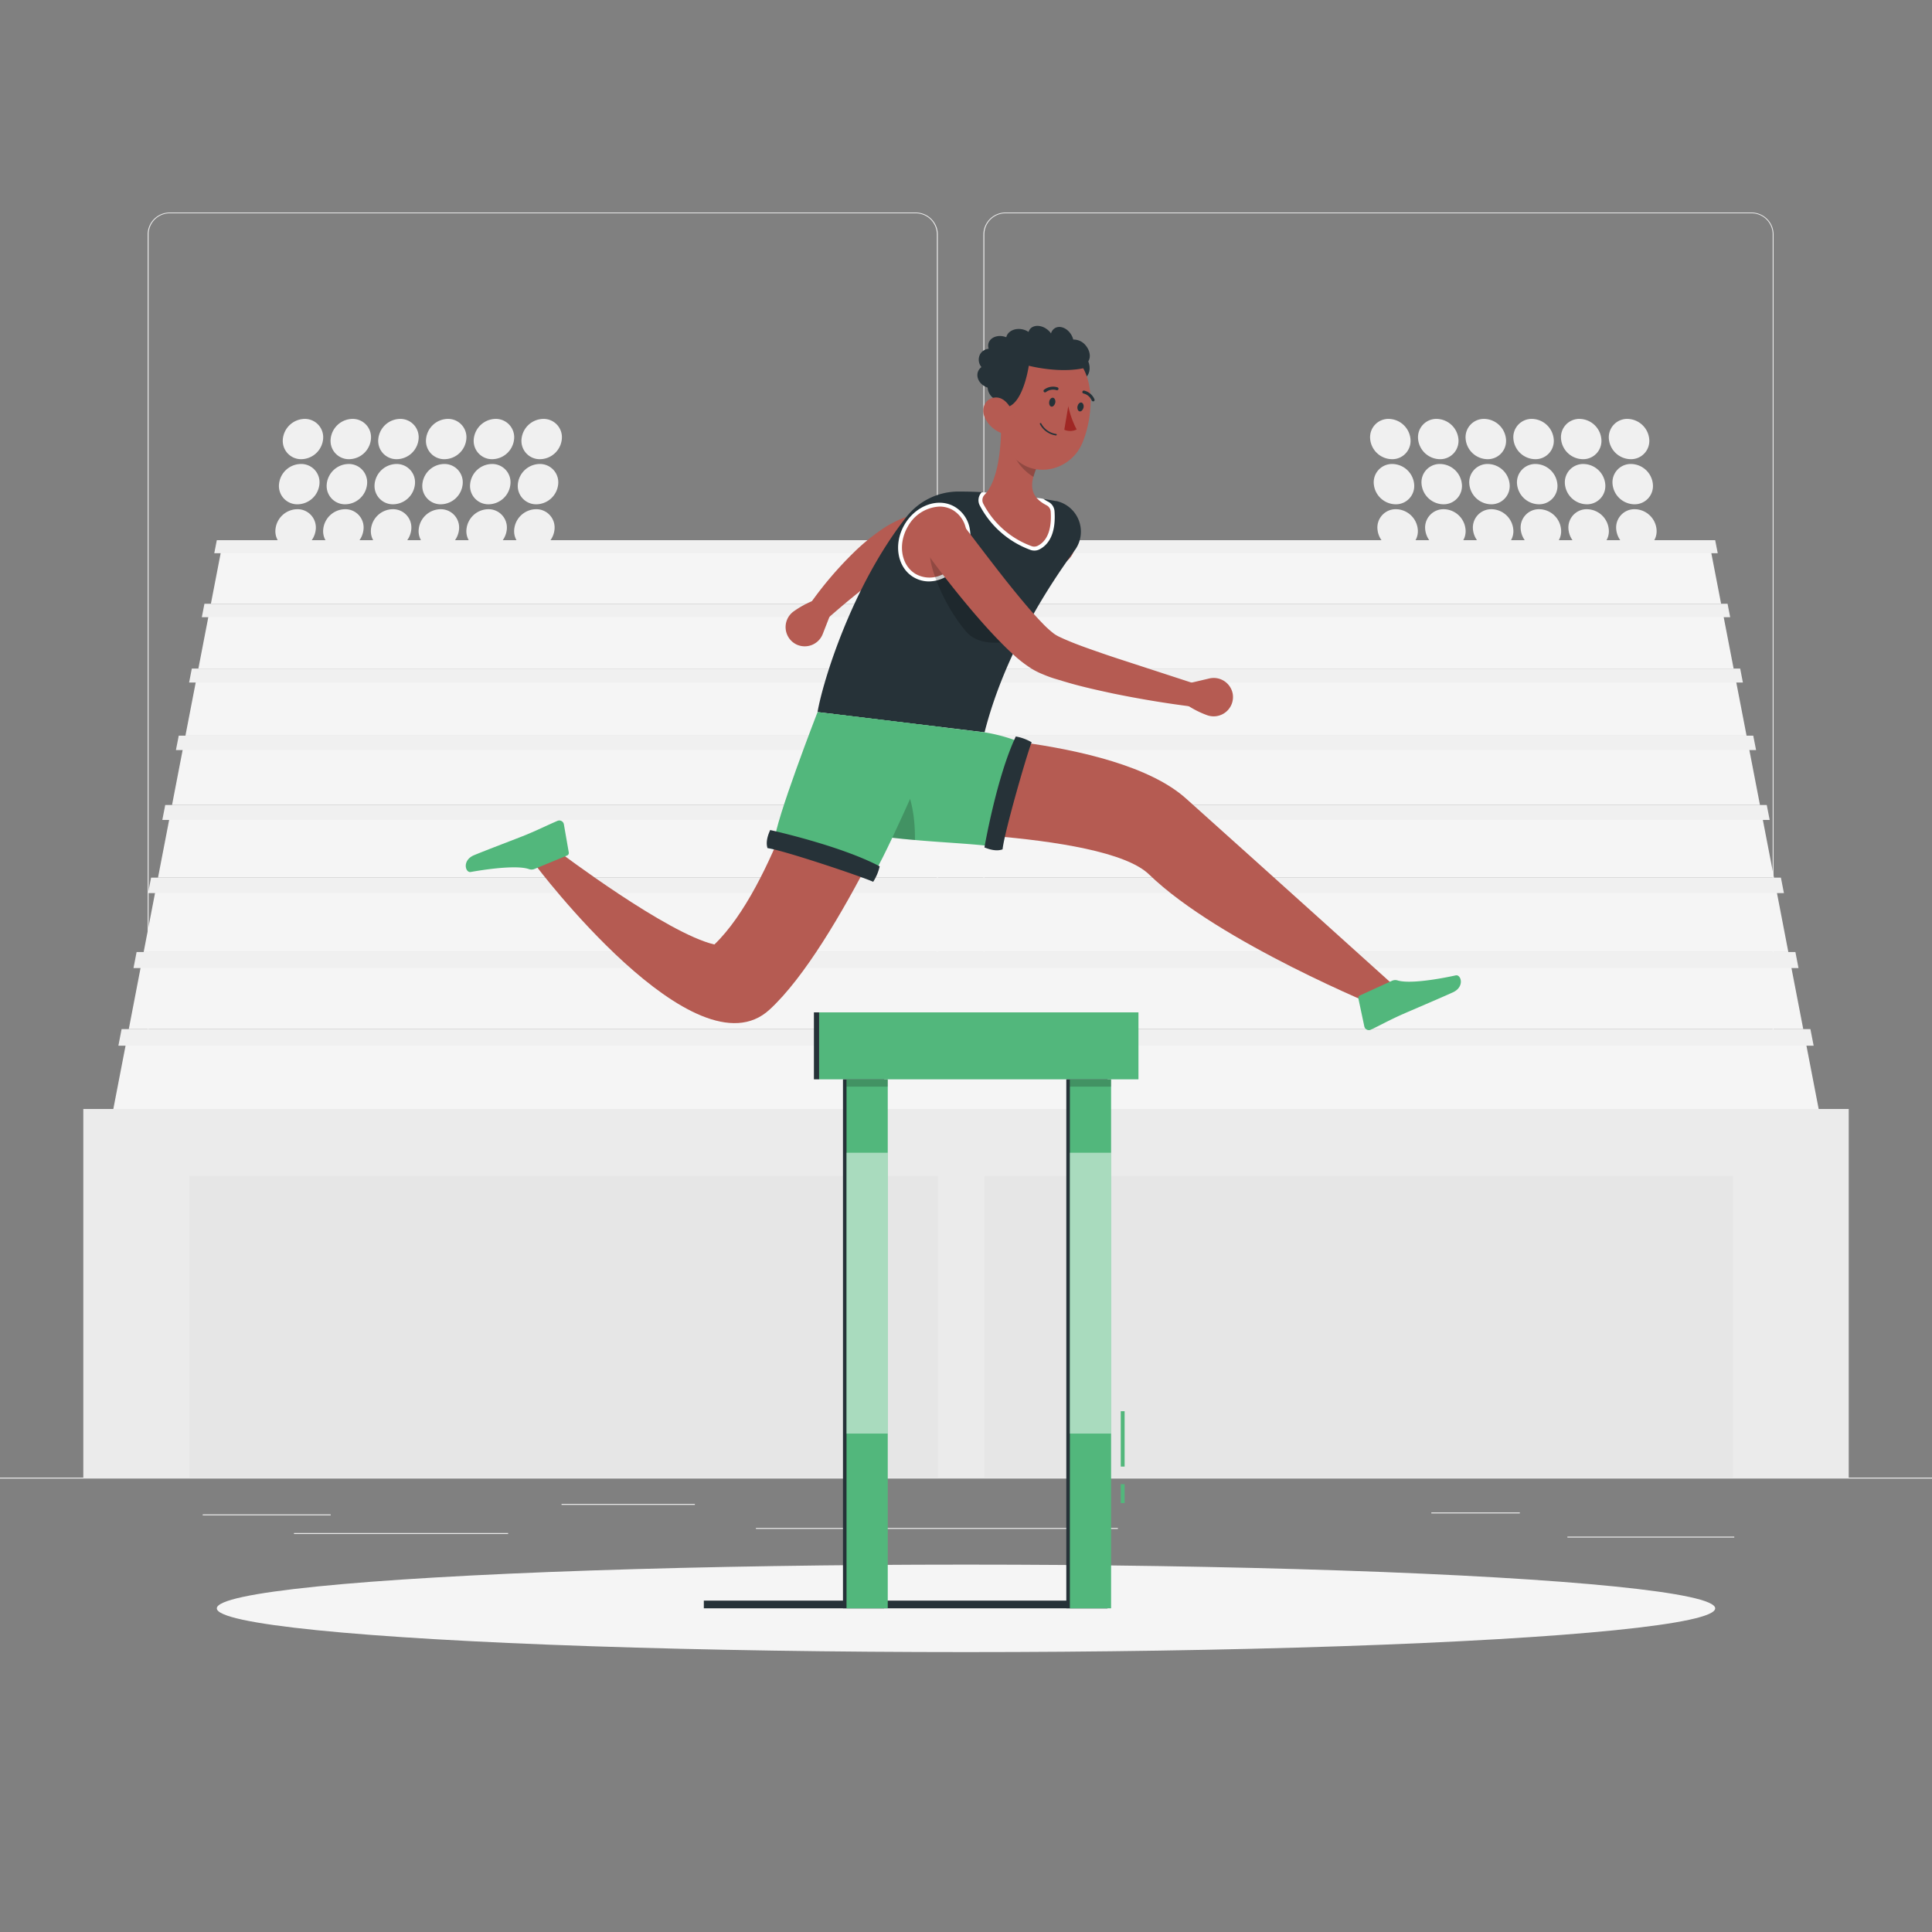 <svg xmlns="http://www.w3.org/2000/svg" viewBox="0 0 500 500"><rect x="0" y="0" width="500" height="500" fill="#808080" stroke="none"/><g id="freepik--background-complete--inject-119"><rect y="382.4" width="500" height="0.25" style="fill:#ebebeb"></rect><rect x="52.46" y="391.92" width="33.12" height="0.25" style="fill:#ebebeb"></rect><rect x="145.33" y="389.21" width="34.5" height="0.25" style="fill:#ebebeb"></rect><rect x="76.08" y="396.75" width="55.42" height="0.25" style="fill:#ebebeb"></rect><rect x="405.64" y="397.67" width="43.19" height="0.25" style="fill:#ebebeb"></rect><rect x="370.43" y="391.42" width="22.9" height="0.25" style="fill:#ebebeb"></rect><rect x="195.63" y="395.43" width="93.68" height="0.25" style="fill:#ebebeb"></rect><path d="M237,337.8H43.92a5.71,5.71,0,0,1-5.71-5.71V60.66A5.71,5.71,0,0,1,43.92,55H237a5.71,5.71,0,0,1,5.71,5.71V332.09A5.71,5.71,0,0,1,237,337.8ZM43.92,55.2a5.47,5.47,0,0,0-5.46,5.46V332.09a5.47,5.47,0,0,0,5.46,5.46H237a5.47,5.47,0,0,0,5.46-5.46V60.66A5.47,5.47,0,0,0,237,55.2Z" style="fill:#ebebeb"></path><path d="M453.31,337.8H260.21a5.72,5.72,0,0,1-5.71-5.71V60.66A5.72,5.72,0,0,1,260.21,55h193.1A5.71,5.71,0,0,1,459,60.66V332.09A5.71,5.71,0,0,1,453.31,337.8ZM260.21,55.2a5.47,5.47,0,0,0-5.46,5.46V332.09a5.47,5.47,0,0,0,5.46,5.46h193.1a5.47,5.47,0,0,0,5.46-5.46V60.66a5.47,5.47,0,0,0-5.46-5.46Z" style="fill:#ebebeb"></path><rect x="21.56" y="287" width="456.89" height="95.4" style="fill:#ebebeb"></rect><polygon points="466.75 266.71 33.25 266.71 29.33 287 470.67 287 466.75 266.71" style="fill:#f5f5f5"></polygon><polygon points="468.53 266.33 31.47 266.33 30.64 270.62 469.37 270.62 468.53 266.33" style="fill:#f0f0f0"></polygon><polygon points="462.9 246.76 37.1 246.76 33.33 266.33 466.68 266.33 462.9 246.76" style="fill:#f5f5f5"></polygon><polygon points="464.65 246.39 35.35 246.39 34.55 250.53 465.45 250.53 464.65 246.39" style="fill:#f0f0f0"></polygon><polygon points="459.18 227.5 40.82 227.5 37.18 246.39 462.82 246.39 459.18 227.5" style="fill:#f5f5f5"></polygon><polygon points="460.9 227.14 39.1 227.14 38.32 231.14 461.68 231.14 460.9 227.14" style="fill:#f0f0f0"></polygon><polygon points="455.59 208.91 44.41 208.91 40.89 227.14 459.11 227.14 455.59 208.91" style="fill:#f5f5f5"></polygon><polygon points="457.24 208.34 42.76 208.34 42.01 212.2 457.99 212.2 457.24 208.34" style="fill:#f0f0f0"></polygon><polygon points="452.08 190.72 47.92 190.72 44.52 208.34 455.48 208.34 452.08 190.72" style="fill:#f5f5f5"></polygon><polygon points="453.74 190.39 46.26 190.39 45.53 194.12 454.47 194.12 453.74 190.39" style="fill:#f0f0f0"></polygon><polygon points="448.72 173.36 51.28 173.36 47.99 190.39 452.01 190.39 448.72 173.36" style="fill:#f5f5f5"></polygon><polygon points="450.36 173.03 49.64 173.03 48.94 176.64 451.06 176.64 450.36 173.03" style="fill:#f0f0f0"></polygon><polygon points="445.48 156.56 54.52 156.56 51.34 173.03 448.66 173.03 445.48 156.56" style="fill:#f5f5f5"></polygon><polygon points="447.09 156.25 52.91 156.25 52.23 159.74 447.77 159.74 447.09 156.25" style="fill:#f0f0f0"></polygon><polygon points="442.34 140.31 57.66 140.31 54.58 156.25 445.42 156.25 442.34 140.31" style="fill:#f5f5f5"></polygon><polygon points="443.89 139.8 56.11 139.8 55.45 143.18 444.55 143.18 443.89 139.8" style="fill:#f0f0f0"></polygon><rect x="49" y="304.33" width="193.72" height="78.07" style="fill:#e6e6e6"></rect><rect x="254.75" y="304.33" width="193.72" height="78.07" style="fill:#e6e6e6"></rect><path d="M83.62,113.63A5.76,5.76,0,0,1,78,118.84a4.74,4.74,0,0,1-4.8-5.21,5.77,5.77,0,0,1,5.64-5.22A4.75,4.75,0,0,1,83.62,113.63Z" style="fill:#f0f0f0"></path><path d="M96,113.63a5.75,5.75,0,0,1-5.64,5.21,4.73,4.73,0,0,1-4.79-5.21,5.76,5.76,0,0,1,5.64-5.22A4.74,4.74,0,0,1,96,113.63Z" style="fill:#f0f0f0"></path><path d="M108.33,113.63a5.75,5.75,0,0,1-5.64,5.21,4.73,4.73,0,0,1-4.79-5.21,5.76,5.76,0,0,1,5.64-5.22A4.74,4.74,0,0,1,108.33,113.63Z" style="fill:#f0f0f0"></path><path d="M120.69,113.63a5.75,5.75,0,0,1-5.64,5.21,4.73,4.73,0,0,1-4.79-5.21,5.75,5.75,0,0,1,5.63-5.22A4.74,4.74,0,0,1,120.69,113.63Z" style="fill:#f0f0f0"></path><path d="M133.05,113.63a5.76,5.76,0,0,1-5.64,5.21,4.74,4.74,0,0,1-4.8-5.21,5.77,5.77,0,0,1,5.64-5.22A4.75,4.75,0,0,1,133.05,113.63Z" style="fill:#f0f0f0"></path><path d="M145.4,113.63a5.75,5.75,0,0,1-5.64,5.21,4.73,4.73,0,0,1-4.79-5.21,5.76,5.76,0,0,1,5.64-5.22A4.74,4.74,0,0,1,145.4,113.63Z" style="fill:#f0f0f0"></path><path d="M82.67,125.29A5.76,5.76,0,0,1,77,130.51a4.73,4.73,0,0,1-4.79-5.22,5.75,5.75,0,0,1,5.64-5.21A4.73,4.73,0,0,1,82.67,125.29Z" style="fill:#f0f0f0"></path><path d="M95,125.29a5.76,5.76,0,0,1-5.64,5.22,4.74,4.74,0,0,1-4.8-5.22,5.76,5.76,0,0,1,5.64-5.21A4.74,4.74,0,0,1,95,125.29Z" style="fill:#f0f0f0"></path><path d="M107.39,125.29a5.76,5.76,0,0,1-5.64,5.22,4.74,4.74,0,0,1-4.8-5.22,5.76,5.76,0,0,1,5.64-5.21A4.74,4.74,0,0,1,107.39,125.29Z" style="fill:#f0f0f0"></path><path d="M119.74,125.29a5.76,5.76,0,0,1-5.64,5.22,4.74,4.74,0,0,1-4.79-5.22,5.75,5.75,0,0,1,5.64-5.21A4.73,4.73,0,0,1,119.74,125.29Z" style="fill:#f0f0f0"></path><path d="M132.1,125.29a5.76,5.76,0,0,1-5.64,5.22,4.73,4.73,0,0,1-4.79-5.22,5.75,5.75,0,0,1,5.64-5.21A4.73,4.73,0,0,1,132.1,125.29Z" style="fill:#f0f0f0"></path><path d="M144.46,125.29a5.76,5.76,0,0,1-5.64,5.22,4.74,4.74,0,0,1-4.8-5.22,5.76,5.76,0,0,1,5.64-5.21A4.74,4.74,0,0,1,144.46,125.29Z" style="fill:#f0f0f0"></path><path d="M81.72,137a5.76,5.76,0,0,1-5.64,5.22A4.74,4.74,0,0,1,71.29,137a5.76,5.76,0,0,1,5.64-5.22A4.74,4.74,0,0,1,81.72,137Z" style="fill:#f0f0f0"></path><path d="M94.08,137a5.76,5.76,0,0,1-5.64,5.22A4.74,4.74,0,0,1,83.65,137a5.76,5.76,0,0,1,5.64-5.22A4.74,4.74,0,0,1,94.08,137Z" style="fill:#f0f0f0"></path><path d="M106.44,137a5.76,5.76,0,0,1-5.64,5.22A4.74,4.74,0,0,1,96,137a5.76,5.76,0,0,1,5.64-5.22A4.74,4.74,0,0,1,106.44,137Z" style="fill:#f0f0f0"></path><path d="M118.8,137a5.77,5.77,0,0,1-5.64,5.22,4.75,4.75,0,0,1-4.8-5.22,5.77,5.77,0,0,1,5.64-5.22A4.75,4.75,0,0,1,118.8,137Z" style="fill:#f0f0f0"></path><path d="M131.16,137a5.77,5.77,0,0,1-5.64,5.22,4.74,4.74,0,0,1-4.8-5.22,5.76,5.76,0,0,1,5.64-5.22A4.75,4.75,0,0,1,131.16,137Z" style="fill:#f0f0f0"></path><path d="M143.51,137a5.76,5.76,0,0,1-5.64,5.22,4.74,4.74,0,0,1-4.79-5.22,5.76,5.76,0,0,1,5.64-5.22A4.74,4.74,0,0,1,143.51,137Z" style="fill:#f0f0f0"></path><path d="M416.38,113.63a5.76,5.76,0,0,0,5.64,5.21,4.74,4.74,0,0,0,4.8-5.21,5.77,5.77,0,0,0-5.64-5.22A4.75,4.75,0,0,0,416.38,113.63Z" style="fill:#f0f0f0"></path><path d="M404,113.63a5.75,5.75,0,0,0,5.64,5.21,4.73,4.73,0,0,0,4.79-5.21,5.76,5.76,0,0,0-5.64-5.22A4.74,4.74,0,0,0,404,113.63Z" style="fill:#f0f0f0"></path><path d="M391.67,113.63a5.75,5.75,0,0,0,5.64,5.21,4.73,4.73,0,0,0,4.79-5.21,5.76,5.76,0,0,0-5.64-5.22A4.74,4.74,0,0,0,391.67,113.63Z" style="fill:#f0f0f0"></path><path d="M379.31,113.63a5.75,5.75,0,0,0,5.64,5.21,4.74,4.74,0,0,0,4.8-5.21,5.77,5.77,0,0,0-5.64-5.22A4.74,4.74,0,0,0,379.31,113.63Z" style="fill:#f0f0f0"></path><path d="M367,113.63a5.76,5.76,0,0,0,5.64,5.21,4.74,4.74,0,0,0,4.8-5.21,5.77,5.77,0,0,0-5.64-5.22A4.75,4.75,0,0,0,367,113.63Z" style="fill:#f0f0f0"></path><path d="M354.6,113.63a5.75,5.75,0,0,0,5.64,5.21,4.73,4.73,0,0,0,4.79-5.21,5.76,5.76,0,0,0-5.64-5.22A4.74,4.74,0,0,0,354.6,113.63Z" style="fill:#f0f0f0"></path><path d="M417.33,125.29a5.76,5.76,0,0,0,5.64,5.22,4.73,4.73,0,0,0,4.79-5.22,5.75,5.75,0,0,0-5.64-5.21A4.73,4.73,0,0,0,417.33,125.29Z" style="fill:#f0f0f0"></path><path d="M405,125.29a5.76,5.76,0,0,0,5.64,5.22,4.74,4.74,0,0,0,4.8-5.22,5.76,5.76,0,0,0-5.64-5.21A4.74,4.74,0,0,0,405,125.29Z" style="fill:#f0f0f0"></path><path d="M392.61,125.29a5.76,5.76,0,0,0,5.64,5.22,4.74,4.74,0,0,0,4.8-5.22,5.76,5.76,0,0,0-5.64-5.21A4.74,4.74,0,0,0,392.61,125.29Z" style="fill:#f0f0f0"></path><path d="M380.26,125.29a5.76,5.76,0,0,0,5.64,5.22,4.74,4.74,0,0,0,4.79-5.22,5.75,5.75,0,0,0-5.64-5.21A4.73,4.73,0,0,0,380.26,125.29Z" style="fill:#f0f0f0"></path><path d="M367.9,125.29a5.76,5.76,0,0,0,5.64,5.22,4.73,4.73,0,0,0,4.79-5.22,5.75,5.75,0,0,0-5.64-5.21A4.73,4.73,0,0,0,367.9,125.29Z" style="fill:#f0f0f0"></path><path d="M355.54,125.29a5.76,5.76,0,0,0,5.64,5.22,4.74,4.74,0,0,0,4.8-5.22,5.76,5.76,0,0,0-5.64-5.21A4.74,4.74,0,0,0,355.54,125.29Z" style="fill:#f0f0f0"></path><path d="M418.28,137a5.76,5.76,0,0,0,5.64,5.22,4.74,4.74,0,0,0,4.79-5.22,5.76,5.76,0,0,0-5.64-5.22A4.74,4.74,0,0,0,418.28,137Z" style="fill:#f0f0f0"></path><path d="M405.92,137a5.76,5.76,0,0,0,5.64,5.22,4.74,4.74,0,0,0,4.79-5.22,5.76,5.76,0,0,0-5.64-5.22A4.74,4.74,0,0,0,405.92,137Z" style="fill:#f0f0f0"></path><path d="M393.56,137a5.76,5.76,0,0,0,5.64,5.22A4.74,4.74,0,0,0,404,137a5.76,5.76,0,0,0-5.64-5.22A4.74,4.74,0,0,0,393.56,137Z" style="fill:#f0f0f0"></path><path d="M381.2,137a5.77,5.77,0,0,0,5.64,5.22,4.75,4.75,0,0,0,4.8-5.22,5.77,5.77,0,0,0-5.64-5.22A4.75,4.75,0,0,0,381.2,137Z" style="fill:#f0f0f0"></path><path d="M368.84,137a5.77,5.77,0,0,0,5.64,5.22,4.74,4.74,0,0,0,4.8-5.22,5.76,5.76,0,0,0-5.64-5.22A4.75,4.75,0,0,0,368.84,137Z" style="fill:#f0f0f0"></path><path d="M356.49,137a5.76,5.76,0,0,0,5.64,5.22,4.74,4.74,0,0,0,4.79-5.22,5.76,5.76,0,0,0-5.64-5.22A4.74,4.74,0,0,0,356.49,137Z" style="fill:#f0f0f0"></path></g><g id="freepik--Shadow--inject-119"><ellipse id="freepik--path--inject-119" cx="250" cy="416.24" rx="193.89" ry="11.32" style="fill:#f5f5f5"></ellipse></g><g id="freepik--Obstacle--inject-119"><rect x="211.99" y="262" width="82.64" height="17.33" style="fill:#52B77C"></rect><rect x="218.16" y="279.33" width="10.67" height="136.9" style="fill:#263238"></rect><rect x="233.39" y="363.01" width="1.99" height="104.47" transform="translate(-180.86 649.62) rotate(-90)" style="fill:#263238"></rect><rect x="275.96" y="279.33" width="10.67" height="136.9" style="fill:#263238"></rect><rect x="219.08" y="279.33" width="10.67" height="136.9" style="fill:#52B77C"></rect><rect x="290.05" y="384.11" width="1" height="4.89" style="fill:#52B77C"></rect><rect x="290.05" y="365.22" width="1" height="14.33" style="fill:#52B77C"></rect><rect x="276.88" y="279.33" width="10.67" height="136.9" style="fill:#52B77C"></rect><rect x="219.08" y="298.33" width="10.67" height="72.68" style="fill:#fff;opacity:0.5"></rect><rect x="276.88" y="298.33" width="10.67" height="72.68" style="fill:#fff;opacity:0.5"></rect><rect x="219.08" y="279.33" width="10.67" height="1.89" style="opacity:0.2"></rect><rect x="276.88" y="279.33" width="10.67" height="1.89" style="opacity:0.2"></rect><rect x="210.65" y="262" width="1.35" height="17.33" transform="translate(422.64 541.33) rotate(180)" style="fill:#263238"></rect></g><g id="freepik--Character--inject-119"><path d="M271.8,146.56c-5.57-.37-11.18-.81-16.74-1.28s-11.18-1-16.56-1.31H238a2.12,2.12,0,0,0-.42,0,9.47,9.47,0,0,0-1.24.3,19,19,0,0,0-3.06,1.34,58.29,58.29,0,0,0-6.5,4.19c-2.17,1.57-4.3,3.27-6.42,5s-4.24,3.57-6.29,5.34l-.09.08a3,3,0,0,1-4.34-3.95A95,95,0,0,1,221,142.94a54.35,54.35,0,0,1,7.08-5.84,28.31,28.31,0,0,1,4.44-2.51,16.56,16.56,0,0,1,2.79-1,15.8,15.8,0,0,1,1.66-.31c.3,0,.6-.06.92-.07l.72,0c3-.08,5.81-.06,8.67,0s5.69.15,8.52.29c5.67.26,11.3.65,17,1.19a5.94,5.94,0,0,1-.95,11.85Z" style="fill:#b55b52"></path><path d="M214.91,159l-2,5.12a5,5,0,0,1-6.78,2.67h0a5,5,0,0,1-.65-8.62,24.74,24.74,0,0,1,5-2.73Z" style="fill:#b55b52"></path><path d="M278.13,142.44c-7.32,10-18.29,27.28-23.33,47.09l-43.22-5.25c1.37-8,9-32.79,23.1-50.63a17.14,17.14,0,0,1,13.46-6.44c2.1,0,4.4.05,6.65.21a159.33,159.33,0,0,1,18.38,2.24l.19,0A8.12,8.12,0,0,1,278.13,142.44Z" style="fill:#263238"></path><path d="M249.11,144.52c-2.79,4.81-8.32,6.81-12.36,4.47s-5-8.13-2.25-12.94,8.32-6.81,12.35-4.47S251.9,139.71,249.11,144.52Z" style="fill:#b55b52"></path><path d="M240.45,150.47a7.81,7.81,0,0,1-3.95-1.05c-4.26-2.47-5.36-8.58-2.43-13.62s8.77-7.13,13-4.65A8.24,8.24,0,0,1,251,137a11.49,11.49,0,0,1-1.49,7.73h0a11.59,11.59,0,0,1-6,5.14A9.15,9.15,0,0,1,240.45,150.47Zm2.71-19.37a9.89,9.89,0,0,0-8.23,5.2c-2.64,4.56-1.71,10.06,2.07,12.26a7.33,7.33,0,0,0,6.23.41,10.62,10.62,0,0,0,5.45-4.7h0a10.57,10.57,0,0,0,1.37-7.06,7.29,7.29,0,0,0-3.45-5.2A6.76,6.76,0,0,0,243.16,131.1Z" style="fill:#fff"></path><path d="M240.67,143.56c0,3.41,3.41,12.86,9.33,19.86,3.86,4.57,11.75,2.41,11.75,2.41Z" style="opacity:0.2"></path><path d="M272.91,132.29a3,3,0,0,0-1.61-2.43,8.83,8.83,0,0,1-1.28-.78c-4.7-.75-10.76-1.33-15.23-1.66l-.74,0a2.93,2.93,0,0,0-.49,3.39,24.14,24.14,0,0,0,13,11.46,2.92,2.92,0,0,0,1.13.22,2.85,2.85,0,0,0,1.32-.31C271.91,140.69,273.26,137.28,272.91,132.29Z" style="fill:#fff"></path><path d="M259.06,108.64c.15,5.63-.4,15.47-4.29,19.44a2,2,0,0,0-.32,2.24,23,23,0,0,0,12.46,11,2,2,0,0,0,1.63-.06c3.24-1.62,3.59-5.83,3.38-8.89a2,2,0,0,0-1.08-1.61c-5.18-2.66-4-6.53-2.18-10.66Z" style="fill:#b55b52"></path><path d="M263,113.33l0,0a9.09,9.09,0,0,0-.67,3.15c-.15,2.31,2.77,5.59,5.14,6.93a21.77,21.77,0,0,1,1.21-3.3Z" style="opacity:0.2"></path><path d="M280.54,97.93c-1.4.61-3.2-.4-4-2.27s-.34-3.88,1.07-4.49,3.2.4,4,2.27S281.94,97.31,280.54,97.93Z" style="fill:#263238"></path><path d="M259.85,99.69c-.85,8-1.76,12.69,1.57,17.45,5,7.15,15.44,5.16,18.67-2.46,2.91-6.86,3.81-18.84-3.44-23.32A11,11,0,0,0,259.85,99.69Z" style="fill:#b55b52"></path><path d="M281,89.43a4,4,0,0,0-3.24-1.55,4.56,4.56,0,0,0-.47-1.16c-1-1.77-2.91-2.58-4.24-1.82A2.32,2.32,0,0,0,272,86.29a4.61,4.61,0,0,0-.82-.9c-1.56-1.31-3.63-1.41-4.61-.23a2.13,2.13,0,0,0-.38.75,4.44,4.44,0,0,0-1.52-.66c-2-.45-3.89.47-4.24,2v0l-.08,0c-1.91-.71-3.91-.07-4.48,1.44a2.48,2.48,0,0,0,0,1.57,2.87,2.87,0,0,0-2.19,1.36A3,3,0,0,0,254,95a2.64,2.64,0,0,0-.92,1.24c-.54,1.61.59,3.43,2.52,4.08a3.77,3.77,0,0,0,1.9,3c.08.48.16,1,.25,1.44,6.5,3.89,8.5-10.11,8.5-10.11s8.11,2.16,14.78.5a4.13,4.13,0,0,0-.38-.81,2.14,2.14,0,0,0,.54-.32C282.4,93.06,282.3,91,281,89.43Z" style="fill:#263238"></path><path d="M254.78,107.85a7.63,7.63,0,0,0,4.16,4.13c2.5,1,4-1.15,3.6-3.66-.41-2.26-2.19-5.51-4.82-5.45S253.84,105.54,254.78,107.85Z" style="fill:#b55b52"></path><path d="M235,189.86s53.42.21,71.92,16.78c19.25,17.24,54,48.57,54,48.57L357.68,261s-42.11-17.06-60.32-34.71c-11.92-11.56-72.79-11.3-72.79-11.3Z" style="fill:#b55b52"></path><path d="M360.27,253.82l-8.32,3.8a.71.71,0,0,0-.4.79l1.54,7.25a1.2,1.2,0,0,0,1.69.82c2.88-1.37,4.21-2.19,7.87-3.85,2.25-1,10.27-4.4,13.37-5.82s2.12-4.68.72-4.38c-6.28,1.36-12.48,2.11-15.06,1.3A2,2,0,0,0,360.27,253.82Z" style="fill:#52B77C"></path><path d="M254.8,189.53a42.17,42.17,0,0,1,9.84,2.81c-1.2,4.42-6,22.8-8.25,26.67-9.95-1.39-37.34-1.35-43.45-7.39-9.16-9.06,2.13-26.91,2.13-26.91Z" style="fill:#52B77C"></path><path d="M232.54,200.7c-4-5-19,4.56-20.38,10.06a10.44,10.44,0,0,0,.78.86c3.46,3.42,13.76,4.89,23.85,5.78C236.86,210.31,235.48,204.31,232.54,200.7Z" style="opacity:0.2"></path><path d="M262.89,190.6a12.37,12.37,0,0,1,4.1,1.5c-1.21,3-7.12,23.48-7.52,27.71-2.12.79-4.68-.57-4.7-.47S257.92,201.06,262.89,190.6Z" style="fill:#263238"></path><path d="M238.39,194.28s-21.18,50.44-39.22,67C180,279,138.5,223.79,138.5,223.79l6.15-3.36s28,21.19,40.24,24c15.55-14.94,26-54.58,26-54.58Z" style="fill:#b55b52"></path><path d="M243.69,188.18s-12.69,29.71-17.3,37.58c-3.71-1.7-21.48-8.25-25.95-8.09.06-4.84,11.14-33.39,11.14-33.39Z" style="fill:#52B77C"></path><path d="M227.66,224.21a12.48,12.48,0,0,1-1.68,4c-2.89-1.34-23.15-8.14-27.35-8.72-.7-2.15.77-4.66.67-4.68S217.43,218.78,227.66,224.21Z" style="fill:#263238"></path><path d="M138.32,224.89l8.45-3.49a.71.71,0,0,0,.43-.78l-1.27-7.3a1.2,1.2,0,0,0-1.66-.88c-2.93,1.26-4.29,2-8,3.56-2.29.94-10.42,4-13.58,5.32s-2.28,4.6-.87,4.35c6.32-1.12,12.55-1.65,15.09-.74A2,2,0,0,0,138.32,224.89Z" style="fill:#52B77C"></path><path d="M271.54,103.94c-.11.64.14,1.23.56,1.3s.86-.4,1-1-.15-1.23-.57-1.3S271.64,103.29,271.54,103.94Z" style="fill:#263238"></path><path d="M278.85,105.17c-.11.64.15,1.23.57,1.3s.86-.4,1-1-.15-1.23-.57-1.3S279,104.52,278.85,105.17Z" style="fill:#263238"></path><path d="M276.47,105.1a23.47,23.47,0,0,0,2.17,6.05,3.81,3.81,0,0,1-3.2.07Z" style="fill:#a02724"></path><path d="M273.28,112.69a.19.19,0,0,0,.2-.16.18.18,0,0,0-.16-.22,5.2,5.2,0,0,1-3.84-2.71.2.2,0,0,0-.26-.1.2.2,0,0,0-.1.25,5.54,5.54,0,0,0,4.14,2.94Z" style="fill:#263238"></path><path d="M270.38,101.54a.37.37,0,0,0,.29-.06,3.07,3.07,0,0,1,2.75-.51.37.37,0,0,0,.49-.22.38.38,0,0,0-.22-.5,3.81,3.81,0,0,0-3.47.6.38.38,0,0,0-.08.54A.37.37,0,0,0,270.38,101.54Z" style="fill:#263238"></path><path d="M282.93,103.86a.27.27,0,0,0,.12,0,.39.39,0,0,0,.2-.51,3.88,3.88,0,0,0-2.69-2.27.4.4,0,0,0-.45.32.39.39,0,0,0,.32.44,3.09,3.09,0,0,1,2.11,1.82A.39.39,0,0,0,282.93,103.86Z" style="fill:#263238"></path><path d="M248,134.13c4,5.33,8.11,10.74,12.25,16,2.08,2.61,4.18,5.19,6.31,7.65,1.06,1.22,2.15,2.41,3.22,3.51a25.65,25.65,0,0,0,3,2.72,9.33,9.33,0,0,0,1.51.86c.65.31,1.35.62,2.07.92,1.45.62,3,1.2,4.53,1.76,3.12,1.11,6.3,2.22,9.51,3.25l19.38,6.32h0a3,3,0,0,1-1.29,5.75c-6.87-.87-13.64-2-20.42-3.39-3.39-.73-6.78-1.47-10.19-2.4-1.7-.46-3.41-1-5.17-1.52-.88-.28-1.76-.61-2.69-1a19.81,19.81,0,0,1-3-1.48,33.06,33.06,0,0,1-4.9-3.8c-1.39-1.26-2.66-2.54-3.91-3.83-2.49-2.58-4.8-5.21-7.05-7.87-4.51-5.35-8.71-10.78-12.77-16.47a5.94,5.94,0,0,1,9.58-7Z" style="fill:#b55b52"></path><path d="M307.68,176.83l5.36-1.26a5,5,0,0,1,6,4.06h0a5,5,0,0,1-6.7,5.44,24.59,24.59,0,0,1-5.12-2.59Z" style="fill:#b55b52"></path></g></svg>
